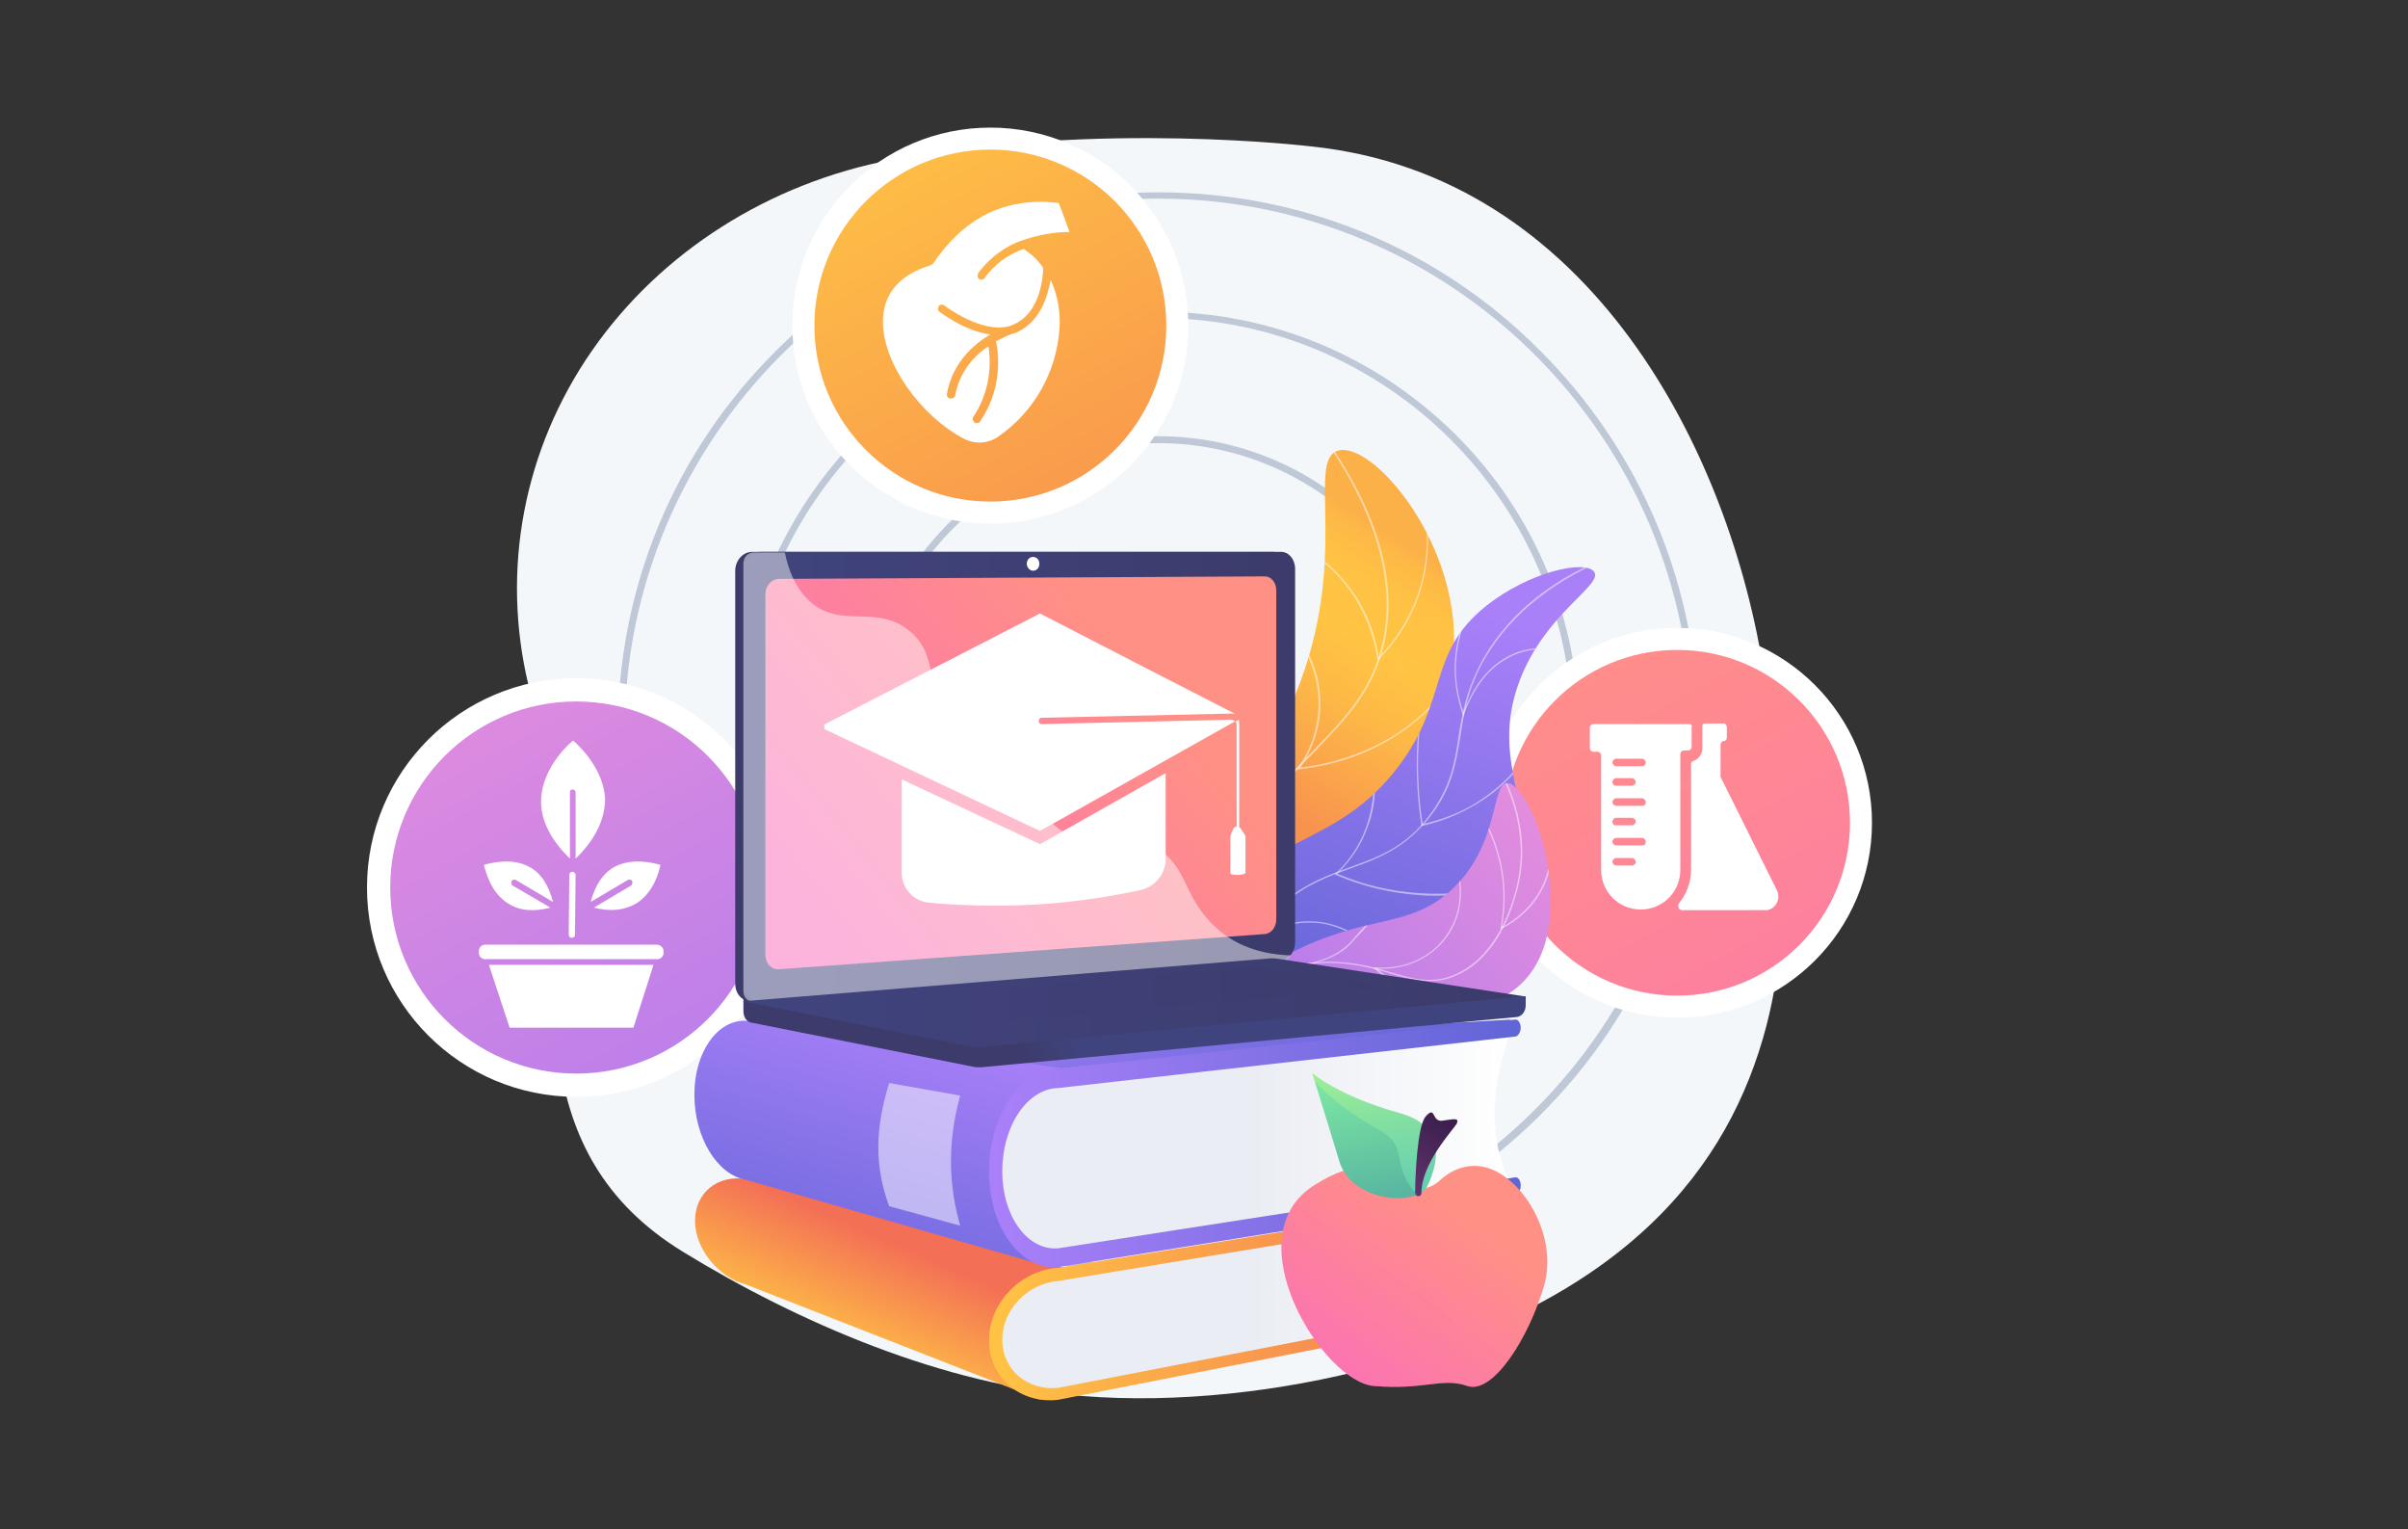 <?xml version="1.0" encoding="utf-8"?>
<!-- Generator: Adobe Illustrator 24.2.0, SVG Export Plug-In . SVG Version: 6.00 Build 0)  -->
<svg version="1.1" id="Layer_1" xmlns="http://www.w3.org/2000/svg" xmlns:xlink="http://www.w3.org/1999/xlink" x="0px" y="0px"
	 viewBox="0 0 383.2 243.3" style="enable-background:new 0 0 383.2 243.3;" xml:space="preserve">
<rect x="0" y="0" width="383.2" height="243.3" fill="#333333" stroke="none"/>
<style type="text/css">
	.st0{fill:#F4F7FA;}
	.st1{fill:#BFC8D6;}
	.st2{fill:#FFFFFF;}
	.st3{fill:url(#SVGID_1_);}
	.st4{fill:url(#SVGID_2_);}
	.st5{fill:url(#SVGID_3_);}
	.st6{opacity:0.5;clip-path:url(#SVGID_6_);fill:#FFFFFF;}
	.st7{opacity:0.5;clip-path:url(#SVGID_9_);fill:#FFFFFF;}
	.st8{clip-path:url(#SVGID_12_);}
	.st9{opacity:0.5;fill:#FFFFFF;}
	.st10{fill:url(#SVGID_13_);}
	.st11{fill:url(#SVGID_14_);}
	.st12{fill:url(#SVGID_15_);}
	.st13{fill:url(#SVGID_16_);}
	.st14{fill:url(#SVGID_17_);}
	.st15{fill:url(#SVGID_18_);}
	.st16{fill:url(#SVGID_19_);}
	.st17{fill:url(#SVGID_20_);}
	.st18{fill:url(#SVGID_21_);}
	.st19{fill:url(#SVGID_22_);}
	.st20{fill:url(#SVGID_23_);}
	.st21{opacity:0.48;fill:#FFFFFF;}
	.st22{fill:url(#SVGID_24_);}
	.st23{opacity:0.3;fill:url(#SVGID_25_);}
	.st24{fill:url(#SVGID_26_);}
	.st25{fill:url(#SVGID_27_);}
	.st26{opacity:0.3;fill:url(#SVGID_28_);}
	.st27{fill:url(#SVGID_29_);}
	.st28{fill:url(#SVGID_30_);}
	.st29{opacity:0.3;fill:url(#SVGID_31_);}
</style>
<g>
	<path class="st0" d="M281.1,163.2c-5.9,22.6-22.4,43.5-62.5,54.3c-14.5,3.9-31.3,5.8-46.3,4.6c-22.1-1.7-45.3-11.7-63.7-23
		c-12.7-7.8-17.8-18.4-19.6-30.3c-1.1-7.4-1-15.3-0.6-23.4c0.5-12.2-1.4-24.5-4.3-36.4c-4.4-18.3-0.8-37.5,10.1-53.2
		s28.2-26.7,47.8-30.4c33.1-6.2,66.7-2.1,66.7-2.1c44.3,4.6,66.7,48.5,72.1,84.3C283.4,124,286,144.2,281.1,163.2z"/>
	<g>
		<g>
			<path class="st1" d="M184.3,163.6c-26,0-47.1-21.1-47.1-47.1s21.1-47.1,47.1-47.1s47.1,21.1,47.1,47.1S210.3,163.6,184.3,163.6z
				 M184.3,70.5c-25.4,0-46,20.6-46,46s20.6,46,46,46s46-20.6,46-46S209.6,70.5,184.3,70.5z"/>
		</g>
		<g>
			<path class="st1" d="M184.3,183.6c-17.9,0-34.7-7-47.4-19.6c-12.7-12.7-19.6-29.5-19.6-47.4s7-34.7,19.6-47.4
				c12.7-12.7,29.5-19.6,47.4-19.6s34.7,7,47.4,19.6c12.7,12.7,19.6,29.5,19.6,47.4s-7,34.7-19.6,47.4
				C219,176.6,202.2,183.6,184.3,183.6z M184.3,50.6c-36.4,0-65.9,29.6-65.9,65.9s29.6,65.9,65.9,65.9s65.9-29.6,65.9-65.9
				S220.6,50.6,184.3,50.6z"/>
		</g>
		<g>
			<path class="st1" d="M184.3,202.6c-23,0-44.6-8.9-60.8-25.2c-16.2-16.2-25.2-37.8-25.2-60.8s8.9-44.6,25.2-60.8
				c16.2-16.2,37.8-25.2,60.8-25.2s44.6,8.9,60.8,25.2c16.2,16.2,25.2,37.8,25.2,60.8s-8.9,44.6-25.2,60.8
				C228.9,193.6,207.3,202.6,184.3,202.6z M184.3,31.6c-46.8,0-84.9,38.1-84.9,84.9s38.1,84.9,84.9,84.9s84.9-38.1,84.9-84.9
				S231.1,31.6,184.3,31.6z"/>
		</g>
	</g>
	<g>
		<g>
			<g>
				<g>
					<circle class="st2" cx="91.7" cy="141.2" r="33.3"/>
					
						<linearGradient id="SVGID_1_" gradientUnits="userSpaceOnUse" x1="70.351" y1="700.496" x2="145.012" y2="835.85" gradientTransform="matrix(1 0 0 1 0 -598)">
						<stop  offset="3.597120e-03" style="stop-color:#E38DDD"/>
						<stop  offset="1" style="stop-color:#9571F6"/>
					</linearGradient>
					<circle class="st3" cx="91.7" cy="141.2" r="29.6"/>
				</g>
			</g>
		</g>
	</g>
	<g>
		<path class="st2" d="M105.6,151.3v0.3c0,0.5-0.4,1-1,1H77.2c-0.5,0-1-0.4-1-1v-0.3c0-0.5,0.4-1,1-1h27.4
			C105.1,150.3,105.6,150.8,105.6,151.3z"/>
		<polygon class="st2" points="104,153.5 100.8,163.5 81.1,163.5 77.8,153.5 		"/>
		<path class="st2" d="M91.1,138.7c-0.3,0-0.5,0.2-0.5,0.5l-0.1,9.5c0,0.3,0.2,0.5,0.5,0.5l0,0c0.3,0,0.5-0.2,0.5-0.5l0.1-9.5
			C91.6,138.9,91.3,138.7,91.1,138.7L91.1,138.7z"/>
		<path class="st2" d="M81.6,140.9l6,3.5c-2.7,0.7-5,0.5-6.8-0.7c-2.7-1.7-3.5-5-3.8-6.1c1.1-0.3,4.4-1.2,7.2,0.3
			c1.9,1,3.1,2.9,3.8,5.6l-5.9-3.5c-0.2-0.1-0.5-0.1-0.7,0.2C81.3,140.5,81.4,140.8,81.6,140.9z"/>
		<path class="st2" d="M105.1,137.6c-0.2,1.1-1.1,4.4-3.8,6.1c-1.8,1.1-4.1,1.4-6.8,0.7l5.9-3.5c0.2-0.1,0.3-0.4,0.2-0.7
			s-0.4-0.3-0.7-0.2l-5.9,3.5c0.7-2.7,2-4.6,3.8-5.6C100.7,136.4,104,137.3,105.1,137.6z"/>
		<path class="st2" d="M91.6,136.6v-10.5c0-0.3-0.2-0.5-0.5-0.5c-0.1,0-0.3,0.1-0.3,0.1c-0.1,0.1-0.1,0.2-0.1,0.4v10.5
			c-3.1-3-4.7-6.2-4.6-9.4c0.2-4.8,4-8.5,5.1-9.4c1.1,1,4.9,4.6,5.1,9.4C96.2,130.5,94.7,133.6,91.6,136.6z"/>
	</g>
</g>
<g>
	<g>
		<g>
			<circle class="st2" cx="266.9" cy="130.9" r="31"/>
			
				<linearGradient id="SVGID_2_" gradientUnits="userSpaceOnUse" x1="247.034" y1="692.885" x2="316.484" y2="818.791" gradientTransform="matrix(1 0 0 1 0 -598)">
				<stop  offset="0" style="stop-color:#FF9085"/>
				<stop  offset="1" style="stop-color:#FB6FBB"/>
			</linearGradient>
			<circle class="st4" cx="266.9" cy="130.9" r="27.5"/>
		</g>
	</g>
</g>
<g>
	<g>
		<g>
			<circle class="st2" cx="157.6" cy="51.8" r="31.5"/>
			
				<linearGradient id="SVGID_3_" gradientUnits="userSpaceOnUse" x1="137.444" y1="613.258" x2="207.983" y2="741.139" gradientTransform="matrix(1 0 0 1 0 -598)">
				<stop  offset="0" style="stop-color:#FFC444"/>
				<stop  offset="0.996" style="stop-color:#F36F56"/>
			</linearGradient>
			<circle class="st5" cx="157.6" cy="51.8" r="28"/>
		</g>
	</g>
</g>
<path class="st2" d="M161.5,53C161.4,53,161.4,53,161.5,53L161.5,53l-0.4,0.1c-0.9,0.3-1.8,0.8-2.6,1.2c0.9,4.4,0,9-2.5,12.7
	c-0.1,0.2-0.3,0.3-0.5,0.3c-0.1,0-0.3,0-0.4-0.1c-0.3-0.2-0.4-0.6-0.2-0.9l0,0c2.2-3.3,3-7.3,2.4-11.2c-2.8,1.8-4.7,4.6-5.3,7.8
	c-0.1,0.3-0.3,0.5-0.7,0.5h-0.1c-0.4-0.1-0.6-0.4-0.5-0.8c0.9-4.9,4.2-7.8,6.9-9.4c-4.1-0.5-7.9-3.5-8.1-3.6
	c-0.3-0.2-0.3-0.6-0.1-0.9s0.6-0.3,0.9-0.1c0.1,0.1,5.9,4.5,10.3,3.3c0.3-0.1,0.4-0.2,0.5-0.2c4.6-1.8,4.9-8,4.9-9.1
	c-0.8-1.2-1.9-2.2-3.1-3c-2.5,0.9-4.6,2.4-6.2,4.6c-0.1,0.2-0.3,0.3-0.5,0.3c-0.4,0-0.7-0.3-0.6-0.7c0-0.1,0-0.3,0.1-0.4
	c1.8-2.4,4.3-4.3,7.1-5.2l0,0c2.4-0.8,4.9-1.3,7.4-1.3l-1.7-4.6c-0.9-0.1-1.9-0.2-2.8-0.2c-7.1,0-12.7,3.2-17.2,9.8
	c-0.1,0.1-0.2,0.2-0.4,0.3c-5,1.5-7.6,4.6-7.6,9c0,6.6,6,15,12.9,18.6c1.7,0.9,3.8,0.8,5.4-0.3c5.7-3.9,9.3-10.2,9.8-17.2
	c0.2-2.7-0.3-5.3-1.4-7.8C166.7,47.2,165.5,51.4,161.5,53z"/>
<g>
	<g>
		<g>
			<g>
				<defs>
					<path id="SVGID_4_" d="M193.7,166.3c-2.2-6.4-4.5-16.2-2.2-27.1c2.7-12.6,9-15.2,14.6-28.6c8.9-21.6,1.7-37.3,6.8-38.9
						c5.3-1.6,18.6,13.7,18.5,30.2c-0.1,15.4-11.6,26.2-12.8,27.2c-8.8,8-15.8,6.4-21.3,14C192,150.4,192.6,159.8,193.7,166.3z"/>
				</defs>
				<linearGradient id="SVGID_5_" gradientUnits="userSpaceOnUse" x1="224.537" y1="87.11" x2="196.104" y2="132.897">
					<stop  offset="0" style="stop-color:#FCB148"/>
					<stop  offset="5.207239e-02" style="stop-color:#FDBA46"/>
					<stop  offset="0.142" style="stop-color:#FFC244"/>
					<stop  offset="0.318" style="stop-color:#FFC444"/>
					<stop  offset="0.485" style="stop-color:#FDB946"/>
					<stop  offset="0.775" style="stop-color:#F99C4D"/>
					<stop  offset="0.866" style="stop-color:#F8924F"/>
					<stop  offset="1" style="stop-color:#F8924F"/>
				</linearGradient>
				<use xlink:href="#SVGID_4_"  style="overflow:visible;fill:url(#SVGID_5_);"/>
				<clipPath id="SVGID_6_">
					<use xlink:href="#SVGID_4_"  style="overflow:visible;"/>
				</clipPath>
				<path class="st6" d="M194,180.7c-4.3-17.4-3.5-32.5,2.4-44.7c3.6-7.4,8.3-12.2,12.5-16.5c5-5.2,9.4-9.6,11.1-17.2
					c2.4-10.7-1.7-23-12.2-36.5l0.2-0.1c10.6,13.5,14.7,25.8,12.3,36.6c-1.7,7.6-6.1,12.1-11.1,17.3c-4.1,4.2-8.8,9.1-12.4,16.4
					c-5.9,12.1-6.7,27.1-2.4,44.5L194,180.7z"/>
				<path class="st6" d="M219.2,105.1l0-0.2c-0.5-3.5-1.8-6.9-3.6-9.8c-3-4.7-6.9-7.3-9.7-8.8l0.1-0.2c2.8,1.4,6.7,4.1,9.8,8.8
					c1.9,2.9,3.1,6.3,3.6,9.7c2.7-2.8,4.8-6.1,6.1-9.7c2.2-6.2,1.7-11.8,0.8-15.4l0.2,0c0.9,3.6,1.4,9.3-0.8,15.5
					c-1.3,3.7-3.5,7.1-6.3,9.9L219.2,105.1z"/>
				<path class="st6" d="M206.4,122.4l0.1-0.2c1.4-1.9,3.6-5.9,3.3-11.3c-0.3-4.9-2.6-8.4-3.9-10.1l0.2-0.1c1.4,1.7,3.7,5.2,4,10.2
					c0.3,5.3-1.8,9.2-3.2,11.2c5.4-0.6,10.6-2.4,15.1-5.2c10.2-6.6,13.8-16.8,14.9-21l0.2,0.1c-1.1,4.1-4.7,14.5-15,21.1
					c-4.5,2.9-9.9,4.7-15.4,5.3L206.4,122.4z"/>
				<path class="st6" d="M195.4,138.6l0-0.1c-0.1-2.5-0.1-5.1,0-7.6c0.3-5.4,1.1-10.9,2.5-16.2l0.2,0.1c-1.4,5.3-2.3,10.7-2.5,16.1
					c-0.1,2.5-0.1,5,0,7.5c6-0.3,11.8-1.7,17.1-4.2c12.1-5.6,18.7-15.2,21.6-20.5l0.2,0.1c-2.9,5.3-9.5,15-21.7,20.6
					c-5.4,2.5-11.2,3.9-17.3,4.2L195.4,138.6z"/>
			</g>
		</g>
		<g>
			<g>
				<defs>
					<path id="SVGID_7_" d="M194,163.5c-1.3-4.6-2.5-11.7,0.6-18.6c5.4-12,17.8-9.6,27.9-22.9c8.2-10.8,4.5-18,14-25.6
						c6.9-5.5,15.9-7.4,17.2-5.4c1.4,2.1-7.7,6.5-11.8,17.1c-5.4,13.9,4.1,21.9-1.6,30.6c-4.3,6.6-11.4,4.5-26.8,12
						C204.6,155,198,160,194,163.5z"/>
				</defs>
				<linearGradient id="SVGID_8_" gradientUnits="userSpaceOnUse" x1="233.019" y1="95.781" x2="210.275" y2="163.641">
					<stop  offset="0" style="stop-color:#AA80F9"/>
					<stop  offset="0.996" style="stop-color:#6165D7"/>
				</linearGradient>
				<use xlink:href="#SVGID_7_"  style="overflow:visible;fill:url(#SVGID_8_);"/>
				<clipPath id="SVGID_9_">
					<use xlink:href="#SVGID_7_"  style="overflow:visible;"/>
				</clipPath>
				<path class="st7" d="M191.9,179.3l-0.2,0c0-16.6,4.1-28.6,12.2-35.5c3.8-3.3,7.5-4.6,11.1-5.9c4.4-1.6,8.6-3.1,12.4-8.1
					c3.4-4.5,4.1-8.4,4.7-12.6c0.6-3.9,1.3-7.8,4.1-12.7c4.2-7.2,11.3-12.8,21.1-16.5l0.1,0.2c-9.7,3.7-16.8,9.3-21,16.4
					c-2.8,4.8-3.4,8.7-4,12.6c-0.7,4.2-1.3,8.2-4.8,12.7c-3.9,5-8.1,6.6-12.5,8.2c-3.6,1.3-7.3,2.6-11.1,5.9
					C196,150.9,191.9,162.8,191.9,179.3z"/>
				<path class="st7" d="M232.9,114.1l-0.1-0.3c-0.9-2.6-1.4-5.4-1.3-8.1c0.2-6.5,3.4-11.2,5.2-13.5l0.2,0.1
					c-1.8,2.2-4.9,6.9-5.2,13.3c-0.1,2.6,0.3,5.2,1.2,7.7c1.5-4,3.7-6.9,6.6-8.6c3-1.8,5.8-1.7,8.7-1.6c1.8,0.1,3.7,0.1,5.6-0.3
					c6-1.3,11.3-6.8,15.7-16.3l0.2,0.1c-4.4,9.6-9.8,15.1-15.8,16.4c-2,0.4-3.9,0.4-5.7,0.3c-2.9-0.1-5.6-0.2-8.6,1.6
					c-2.9,1.7-5.1,4.6-6.6,8.7L232.9,114.1z"/>
				<path class="st7" d="M226.2,131.5l0-0.1c-0.4-2.5-0.6-5-0.7-7.5c-0.2-5.3,0.3-10.7,1.5-16l0.2,0c-1.2,5.2-1.7,10.6-1.5,15.9
					c0.1,2.4,0.3,4.9,0.7,7.3c3.6-0.8,7-2.2,9.9-4.3c4.6-3.2,7.2-7.2,8.6-9.9l0.2,0.1c-1.4,2.8-4.1,6.8-8.7,10
					c-3.1,2.1-6.5,3.6-10.1,4.4L226.2,131.5z"/>
				<path class="st7" d="M228.6,142.5c-0.9,0-1.8,0-2.8-0.1c-4.5-0.3-9-1.4-13.2-3.2l-0.2-0.1l0.1-0.1c2.2-2,3.9-4.6,4.9-7.4
					c0.8-2.3,1.2-4.7,1.2-7.1l0.2,0c0.1,2.5-0.3,4.9-1.2,7.2c-1,2.8-2.7,5.3-4.8,7.3c4.2,1.8,8.5,2.8,13,3.1
					c9.9,0.7,17.9-2.5,22.9-5.2l0.1,0.2C244.3,139.7,237.3,142.5,228.6,142.5z"/>
				<path class="st7" d="M219.2,152.1c-1.2-1.5-3.8-4-7.9-5c-7.1-1.6-12.7,3.2-13.3,3.7l-0.2,0.2l0-0.3c0.2-2.6,0.6-5.1,1.4-7.5
					c1.3-4.1,3.5-7.8,6.5-11l0.2,0.1c-3,3.2-5.1,6.9-6.5,11c-0.8,2.3-1.2,4.7-1.4,7.2c1.2-1,6.6-5.1,13.3-3.6c4.1,0.9,6.8,3.6,8,5
					L219.2,152.1z"/>
			</g>
		</g>
		<g>
			<g>
				<defs>
					<path id="SVGID_10_" d="M193.4,159.6c2.5-2.2,6.5-5.2,11.8-7.9c12.3-6.3,18.5-3.9,25.3-9.7c8.3-7.2,6.7-17.5,9.4-17.4
						c4,0.1,12,22.5,2.2,31.9c-6.3,6-17.6,4.5-19.9,4.1c-5.5-0.9-7-2.8-12.5-3.5C202.9,156.1,197.2,158,193.4,159.6z"/>
				</defs>
				<linearGradient id="SVGID_11_" gradientUnits="userSpaceOnUse" x1="248.045" y1="133.095" x2="181.208" y2="187.997">
					<stop  offset="3.597120e-03" style="stop-color:#E38DDD"/>
					<stop  offset="1" style="stop-color:#9571F6"/>
				</linearGradient>
				<use xlink:href="#SVGID_10_"  style="overflow:visible;fill:url(#SVGID_11_);"/>
				<clipPath id="SVGID_12_">
					<use xlink:href="#SVGID_10_"  style="overflow:visible;"/>
				</clipPath>
				<g class="st8">
					<path class="st9" d="M190.4,161.5l-0.1-0.2c7.3-5.6,14.6-8.4,21.7-8.3c3.8,0.1,6.8,0.9,9.4,1.7c3.4,1,6.4,1.9,10,0.4
						c4.6-1.9,8.1-6.8,9.9-13.8c2.8-11.2-3.5-20.5-5.5-23.1l0.2-0.1c2,2.6,8.4,12,5.5,23.3c-1.8,7.1-5.3,12-10,13.9
						c-3.7,1.5-6.7,0.6-10.2-0.4c-2.6-0.8-5.6-1.6-9.3-1.7C204.9,153.1,197.7,155.9,190.4,161.5z"/>
					<path class="st9" d="M238.8,147.8l0-0.2c0.6-3.2,0.6-6.5,0-9.6c-0.7-3.5-2.1-6.9-4.2-9.9l0.2-0.1c2.1,3,3.5,6.4,4.2,10
						c0.6,3.1,0.6,6.3,0,9.5c1.7-0.9,4-2.5,5.7-5.2c3.6-5.8,1.5-12.3,1.1-13.5l0.2-0.1c0.5,1.2,2.6,7.8-1.1,13.7
						c-1.8,2.9-4.3,4.5-6,5.4L238.8,147.8z"/>
					<path class="st9" d="M234.2,160c-2.3,0-4.7-0.3-7.2-1.1c-3-1-5.8-2.6-8.3-4.8l-0.2-0.2l0.3,0c4.8,0.4,9.3-1.7,11.7-5.6
						c2.6-4.1,1.7-8.4,1.4-9.7l0.2-0.1c0.3,1.3,1.2,5.7-1.4,9.9c-2.4,3.8-6.8,6-11.6,5.7c2.4,2,5.1,3.6,8,4.5
						c8.3,2.7,15.8-0.2,18.6-1.5l0.1,0.2C243.8,158.3,239.5,160,234.2,160z"/>
					<path class="st9" d="M222.1,165.4c-1.2-2.5-3.9-7.1-9.4-9.7c-2.3-1.1-4.8-1.7-7.4-1.8l0-0.2c4.4-0.4,7.6-1.7,9.5-3.7
						c0.2-0.2,0.4-0.4,0.7-0.8c0.5-0.5,1.1-1.3,2.2-2.4c1-1.2,2.1-2.3,3.1-3.4l0.2,0.1c-1,1.1-2.1,2.2-3.1,3.4
						c-1,1.2-1.7,1.9-2.2,2.4c-0.3,0.4-0.6,0.6-0.7,0.8c-1.8,1.9-4.6,3.1-8.4,3.6c2.2,0.2,4.3,0.8,6.3,1.7c5.5,2.6,8.4,7.2,9.5,9.8
						L222.1,165.4z"/>
				</g>
			</g>
		</g>
	</g>
	<g>
		<linearGradient id="SVGID_13_" gradientUnits="userSpaceOnUse" x1="119.025" y1="172.207" x2="240.515" y2="172.207">
			<stop  offset="0" style="stop-color:#AA80F9"/>
			<stop  offset="0.996" style="stop-color:#6165D7"/>
		</linearGradient>
		<polygon class="st10" points="119,162.4 176.6,165.9 240.5,162.2 177.5,182.2 		"/>
		<g>
			<linearGradient id="SVGID_14_" gradientUnits="userSpaceOnUse" x1="134.416" y1="216.097" x2="142.545" y2="197.609">
				<stop  offset="0" style="stop-color:#FFC444"/>
				<stop  offset="0.996" style="stop-color:#F36F56"/>
			</linearGradient>
			<path class="st11" d="M165.6,222.7l-46.8-18.3c-4.6-1.2-8.2-5.8-8.2-10.2v0c0-4.4,3.6-7.4,8.2-6.6l50.2,14L165.6,222.7z"/>
			<g>
				<linearGradient id="SVGID_15_" gradientUnits="userSpaceOnUse" x1="159.399" y1="206.314" x2="240.593" y2="206.314">
					<stop  offset="0.494" style="stop-color:#EAEDF3"/>
					<stop  offset="1" style="stop-color:#FFFFFF"/>
				</linearGradient>
				<path class="st12" d="M240.6,207.5l-72.8,14.2c-4.6,0.5-8.4-2.7-8.4-7.2v-3.1c0-4.5,3.8-8.5,8.4-8.8l72.8-11.8
					C237.3,196.9,236.6,202.6,240.6,207.5z"/>
				<linearGradient id="SVGID_16_" gradientUnits="userSpaceOnUse" x1="157.412" y1="206.352" x2="242.041" y2="206.352">
					<stop  offset="0" style="stop-color:#FFC444"/>
					<stop  offset="0.996" style="stop-color:#F36F56"/>
				</linearGradient>
				<path class="st13" d="M241.2,208.4l-72.8,14.3c-6,0.7-11-3.5-11-9.4v-0.1c0-5.9,5-11.1,11-11.5l72.8-11.7c0.4,0,0.8,0.3,0.8,0.8
					c0,0.5-0.4,0.9-0.8,1l-72.8,12c-4.9,0.4-8.9,4.6-8.9,9.3v0.1c0,4.7,4,8.1,8.9,7.6l72.8-14.1c0.4,0,0.8,0.3,0.8,0.8
					C242,207.9,241.7,208.3,241.2,208.4z"/>
			</g>
		</g>
		<g>
			<linearGradient id="SVGID_17_" gradientUnits="userSpaceOnUse" x1="146.566" y1="161.353" x2="131.744" y2="211.28">
				<stop  offset="0" style="stop-color:#AA80F9"/>
				<stop  offset="0.996" style="stop-color:#6165D7"/>
			</linearGradient>
			<path class="st14" d="M167.5,201.7l-48.8-14c-4.6-0.8-8.2-6.8-8.2-13.5v-0.1c0-6.6,3.6-11.9,8.2-11.7l51.7,7.8L167.5,201.7z"/>
			<g>
				<linearGradient id="SVGID_18_" gradientUnits="userSpaceOnUse" x1="159.399" y1="181.709" x2="240.593" y2="181.709">
					<stop  offset="0.494" style="stop-color:#EAEDF3"/>
					<stop  offset="1" style="stop-color:#FFFFFF"/>
				</linearGradient>
				<path class="st15" d="M240.6,188.6L172,199.9c-6.9,0.5-12.6-4.5-12.6-11.3V184c0-6.8,5.7-12.4,12.6-12.6l68.6-7.9
					C237.3,172.6,236.6,181.2,240.6,188.6z"/>
				<linearGradient id="SVGID_19_" gradientUnits="userSpaceOnUse" x1="157.412" y1="181.963" x2="242.041" y2="181.963">
					<stop  offset="0" style="stop-color:#AA80F9"/>
					<stop  offset="0.996" style="stop-color:#6165D7"/>
				</linearGradient>
				<path class="st16" d="M241.2,189.9l-72.8,11.7c-6,0.5-11-6.3-11-15.2v-0.1c0-8.8,5-16.2,11-16.3l72.8-7.8c0.4,0,0.8,0.6,0.8,1.3
					c0,0.7-0.4,1.3-0.8,1.4l-72.8,8.2c-4.9,0.1-8.9,6-8.9,13.2v0.1c0,7.1,4,12.6,8.9,12.2l72.8-11.3c0.4,0,0.8,0.5,0.8,1.3
					C242,189.3,241.7,189.9,241.2,189.9z"/>
			</g>
		</g>
		<path class="st9" d="M152.8,195l-11.3-3.1c-2.4-6.5-2.2-12.5,0-19.6l11.3,2C150.7,181.9,151,188.7,152.8,195z"/>
	</g>
	<g>
		<linearGradient id="SVGID_20_" gradientUnits="userSpaceOnUse" x1="170.751" y1="163.411" x2="162.007" y2="167.083">
			<stop  offset="0" style="stop-color:#40447E"/>
			<stop  offset="0.996" style="stop-color:#3C3B6B"/>
		</linearGradient>
		<path class="st17" d="M242.6,158.5l-124.3-1.2v3.5c0,1,0.5,1.8,1.3,1.9l35.2,7c0.4,0.1,0.8,0.1,1.3,0.1l85.3-8
			c0.8-0.1,1.4-0.9,1.4-1.9V158.5z"/>
		<g>
			<linearGradient id="SVGID_21_" gradientUnits="userSpaceOnUse" x1="158.99" y1="121.15" x2="149.277" y2="125.229">
				<stop  offset="0" style="stop-color:#40447E"/>
				<stop  offset="0.996" style="stop-color:#3C3B6B"/>
			</linearGradient>
			<path class="st18" d="M202.6,152.8l-82.9,6.5c-1.5,0.1-2.7-1.1-2.7-2.8V90.8c0-1.6,1.2-3,2.7-3h82.9c1.2,0,2.2,1.2,2.2,2.7v59.4
				C204.8,151.4,203.8,152.7,202.6,152.8z"/>
			<linearGradient id="SVGID_22_" gradientUnits="userSpaceOnUse" x1="118.258" y1="123.564" x2="206.11" y2="123.564">
				<stop  offset="0" style="stop-color:#40447E"/>
				<stop  offset="0.996" style="stop-color:#3C3B6B"/>
			</linearGradient>
			<path class="st19" d="M203.9,152.8l-82.9,6.5c-1.5,0.1-2.7-1.1-2.7-2.8V90.8c0-1.6,1.2-3,2.7-3h82.9c1.2,0,2.2,1.2,2.2,2.7v59.4
				C206.1,151.4,205.1,152.7,203.9,152.8z"/>
			<linearGradient id="SVGID_23_" gradientUnits="userSpaceOnUse" x1="180.158" y1="106.004" x2="130.798" y2="146.127">
				<stop  offset="0" style="stop-color:#FF9085"/>
				<stop  offset="1" style="stop-color:#FB6FBB"/>
			</linearGradient>
			<path class="st20" d="M201.3,148.6l-77.3,5.6c-1.2,0.1-2.2-0.9-2.2-2.3V94.5c0-1.3,1-2.4,2.2-2.4l77.3-0.4c1,0,1.8,1,1.8,2.2
				v52.4C203.1,147.5,202.3,148.5,201.3,148.6z"/>
			<path class="st2" d="M165.4,89.7c0,0.6-0.4,1.1-1,1.1c-0.5,0-1-0.5-1-1.1c0-0.6,0.4-1.1,1-1.1C164.9,88.6,165.4,89,165.4,89.7z"
				/>
			<path class="st21" d="M183.9,134.8c-6.4-3.8-11.4,1-16.3-3.7c-2.9-2.9-1.5-5-5.1-9.4c-4-4.8-6.6-3.2-10.6-7.5
				c-5.1-5.4-2.5-9.7-6.9-13.6c-5.3-4.7-11.1-0.4-16.1-4.9c-2.2-2-3.4-4.8-4-7.8h-5c-0.9,0-1.6,0.8-1.6,1.7v68.1
				c0,1,0.7,1.7,1.6,1.6l84.5-6.6c0.4,0,0.8-0.3,1-0.7c-6.2-0.2-10-2.5-12.4-4.9C188.2,142.4,189,137.8,183.9,134.8z"/>
		</g>
		<linearGradient id="SVGID_24_" gradientUnits="userSpaceOnUse" x1="118.258" y1="159.541" x2="242.604" y2="159.541">
			<stop  offset="0" style="stop-color:#40447E"/>
			<stop  offset="0.996" style="stop-color:#3C3B6B"/>
		</linearGradient>
		<path class="st22" d="M201.8,152.5l-83.6,6.8l36.4,7.2c0.4,0.1,0.8,0.1,1.3,0.1l86.6-8.1l-39.4-6
			C202.7,152.5,202.3,152.4,201.8,152.5z"/>
		<linearGradient id="SVGID_25_" gradientUnits="userSpaceOnUse" x1="130.452" y1="158.413" x2="221.56" y2="158.413">
			<stop  offset="0" style="stop-color:#40447E"/>
			<stop  offset="0.996" style="stop-color:#3C3B6B"/>
		</linearGradient>
		<polygon class="st23" points="130.5,159.5 200,153.7 221.6,157 152.6,163.1 		"/>
		<g>
			<polygon class="st2" points="197,113.8 181.6,105.9 165.5,97.6 131.1,115.3 131.2,115.4 131.2,116 165.5,132.2 197,114.5 
				197,113.9 197,113.9 			"/>
			<path class="st2" d="M185.5,123l-20,11.3l-22-10.3v14.9c0,2.4,1.9,4.5,4.3,4.7c3.9,0.4,10.2,0.7,17.2,0.3
				c6.8-0.4,12.8-1.5,16.5-2.3c2.3-0.5,4-2.6,4-4.9V123z"/>
			<g>
				<path class="st2" d="M197,137c-0.2,0-0.2-0.2-0.2-0.4v-21.3c0-0.5-0.4-0.8-0.9-0.8l-30.2,0.7c-0.2,0-0.4-0.2-0.4-0.5
					c0-0.3,0.2-0.5,0.4-0.5l30.2-0.7c0.9,0,1.3,0.7,1.3,1.7v21.3C197.2,136.8,197.2,137,197,137z"/>
			</g>
			<linearGradient id="SVGID_26_" gradientUnits="userSpaceOnUse" x1="186.202" y1="110.444" x2="138.043" y2="149.59">
				<stop  offset="0" style="stop-color:#FF9085"/>
				<stop  offset="1" style="stop-color:#FB6FBB"/>
			</linearGradient>
			<path class="st24" d="M197.6,114.1c-0.2-0.4,0.1-0.6-0.4-0.6l-31.5,0.7c-0.2,0-0.4,0.2-0.4,0.5c0,0.3,0.2,0.5,0.4,0.5l30.2-0.7
				c0.2,0,0.5,0.1,0.7,0.3l0.4-0.2L197.6,114.1z"/>
			<path class="st2" d="M197.9,132.5l-0.4-0.6c-0.1-0.2-0.4-0.4-0.7-0.4c-0.3,0-0.5,0.2-0.6,0.5l-0.3,0.7c-0.1,0.2-0.1,0.4-0.1,0.5
				v5.8c0,0.1,0.6,0.2,1.2,0.2c0.6,0,1.2-0.2,1.2-0.3v-5.8C198.2,132.9,198,132.7,197.9,132.5z"/>
		</g>
	</g>
	<g>
		<linearGradient id="SVGID_27_" gradientUnits="userSpaceOnUse" x1="231.648" y1="192.231" x2="208.919" y2="223.101">
			<stop  offset="0" style="stop-color:#FF9085"/>
			<stop  offset="1" style="stop-color:#FB6FBB"/>
		</linearGradient>
		<path class="st25" d="M228.9,188c-1.9,1.6-4.6,1.5-6.4-0.3c-2.1-2.2-6.2-3.7-13.4,0.9c-12.9,8.2,1.4,31.2,9.5,31.9
			c8.1,0.7,10.9-1.4,14.9,0c4.1,1.4,9.8-7.7,12.2-15.9c2.4-8.2-3.7-17.9-9.8-19C232.9,185.1,230.6,186.4,228.9,188z"/>
		<linearGradient id="SVGID_28_" gradientUnits="userSpaceOnUse" x1="231.648" y1="192.231" x2="208.919" y2="223.101">
			<stop  offset="0" style="stop-color:#FF9085"/>
			<stop  offset="1" style="stop-color:#FB6FBB"/>
		</linearGradient>
		<path class="st26" d="M239.5,212.7c0,0,0,0-3.1,1.9c-3.1,1.9-4.4-5.5-10.1-10.2c-5.7-4.7-16.9-1.3-16.3-9.4c0.3-4,2.3-7,4.3-8.9
			c-1.5,0.5-3.2,1.2-5.2,2.5c-12.9,8.2,1.4,31.2,9.5,31.9c8.1,0.7,10.9-1.4,14.9,0c3.5,1.2,8.2-5.3,11-12.4L239.5,212.7z"/>
		<linearGradient id="SVGID_29_" gradientUnits="userSpaceOnUse" x1="216.82" y1="168.276" x2="222.925" y2="197.334">
			<stop  offset="0" style="stop-color:#A1F094"/>
			<stop  offset="1" style="stop-color:#4FC3BA"/>
		</linearGradient>
		<path class="st27" d="M226.8,189.3c0,0,5.8-9.5-4-12.2c-9.8-2.7-14-6.4-14-6.4s2.5,7.9,4.3,13.9
			C214.8,190.6,223.5,191.9,226.8,189.3z"/>
		<linearGradient id="SVGID_30_" gradientUnits="userSpaceOnUse" x1="232.607" y1="175.461" x2="220.899" y2="191.362">
			<stop  offset="0" style="stop-color:#311944"/>
			<stop  offset="1" style="stop-color:#6B3976"/>
		</linearGradient>
		<path class="st28" d="M229.5,178.3c-1.7,0.2-1-2.5-2.6-0.7c-1.4,1.5-1.7,10-1.7,12.2c0,0.3,0.2,0.5,0.5,0.5l0,0
			c0.3,0,0.5-0.2,0.5-0.5c0-4.7,5-10,5.6-11C232.3,177.7,231.2,178.1,229.5,178.3z"/>
		<linearGradient id="SVGID_31_" gradientUnits="userSpaceOnUse" x1="214.742" y1="168.712" x2="220.847" y2="197.771">
			<stop  offset="0" style="stop-color:#38E8C7"/>
			<stop  offset="1" style="stop-color:#425F63"/>
		</linearGradient>
		<path class="st29" d="M222.6,183.8c-0.8-4.3-4.1-3.5-10.7-9.2c-1.1-0.9-2-1.8-2.7-2.6c0.8,2.4,2.5,8.1,3.9,12.7
			c1.6,5.3,8.7,6.9,12.5,5.4C224.3,188.9,223.1,187,222.6,183.8z"/>
	</g>
</g>
<g>
	<path class="st2" d="M268.8,115.2h-15.2c-0.3,0-0.6,0.2-0.6,0.6v3.2c0,0.3,0.2,0.6,0.6,0.6h0.6c0.3,0,0.6,0.2,0.6,0.6v18.2
		c0,3.5,2.8,6.3,6.3,6.3c3.5,0,6.3-2.8,6.3-6.3V120c0-0.3,0.2-0.6,0.6-0.6h0.6c0.3,0,0.6-0.2,0.6-0.6v-3.2
		C269.4,115.4,269,115.2,268.8,115.2z M259.7,137.7h-2.5c-0.3,0-0.6-0.3-0.6-0.6c0-0.3,0.3-0.6,0.6-0.6h2.5c0.3,0,0.6,0.3,0.6,0.6
		C260.4,137.4,260,137.7,259.7,137.7z M261.3,134.5h-4.1c-0.3,0-0.6-0.3-0.6-0.6c0-0.3,0.3-0.6,0.6-0.6h4.1c0.3,0,0.6,0.3,0.6,0.6
		C261.9,134.3,261.7,134.5,261.3,134.5z M256.6,130.7c0-0.3,0.3-0.6,0.6-0.6h2.5c0.3,0,0.6,0.3,0.6,0.6c0,0.3-0.3,0.6-0.6,0.6h-2.5
		C256.9,131.4,256.6,131.1,256.6,130.7z M261.3,128.2h-4.1c-0.3,0-0.6-0.3-0.6-0.6c0-0.3,0.3-0.6,0.6-0.6h4.1c0.3,0,0.6,0.3,0.6,0.6
		C261.9,128,261.7,128.2,261.3,128.2z M256.6,124.4c0-0.3,0.3-0.6,0.6-0.6h2.5c0.3,0,0.6,0.3,0.6,0.6s-0.3,0.6-0.6,0.6h-2.5
		C256.9,125.1,256.6,124.7,256.6,124.4z M261.3,121.9h-4.1c-0.3,0-0.6-0.3-0.6-0.6s0.3-0.6,0.6-0.6h4.1c0.3,0,0.6,0.3,0.6,0.6
		S261.7,121.9,261.3,121.9z"/>
	<path class="st2" d="M282.8,141.7l-8.9-17.9c-0.1-0.1-0.1-0.2-0.1-0.2v-5.1c0-0.3,0.2-0.6,0.5-0.6l0,0c0.3,0,0.5-0.2,0.5-0.6v-1.6
		c0-0.3-0.2-0.6-0.5-0.6h-3.1c-0.2,0-0.3,0.2-0.3,0.4c0,0.1,0,0.2,0,0.3v3.2c0,1-0.6,1.8-1.5,2.1c-0.2,0.1-0.3,0.2-0.3,0.5v16.8
		c0,2-0.7,3.8-1.9,5.3c-0.3,0.4-0.1,1.1,0.5,1.1h13.5C282.6,144.6,283.4,143,282.8,141.7z"/>
</g>
</svg>
